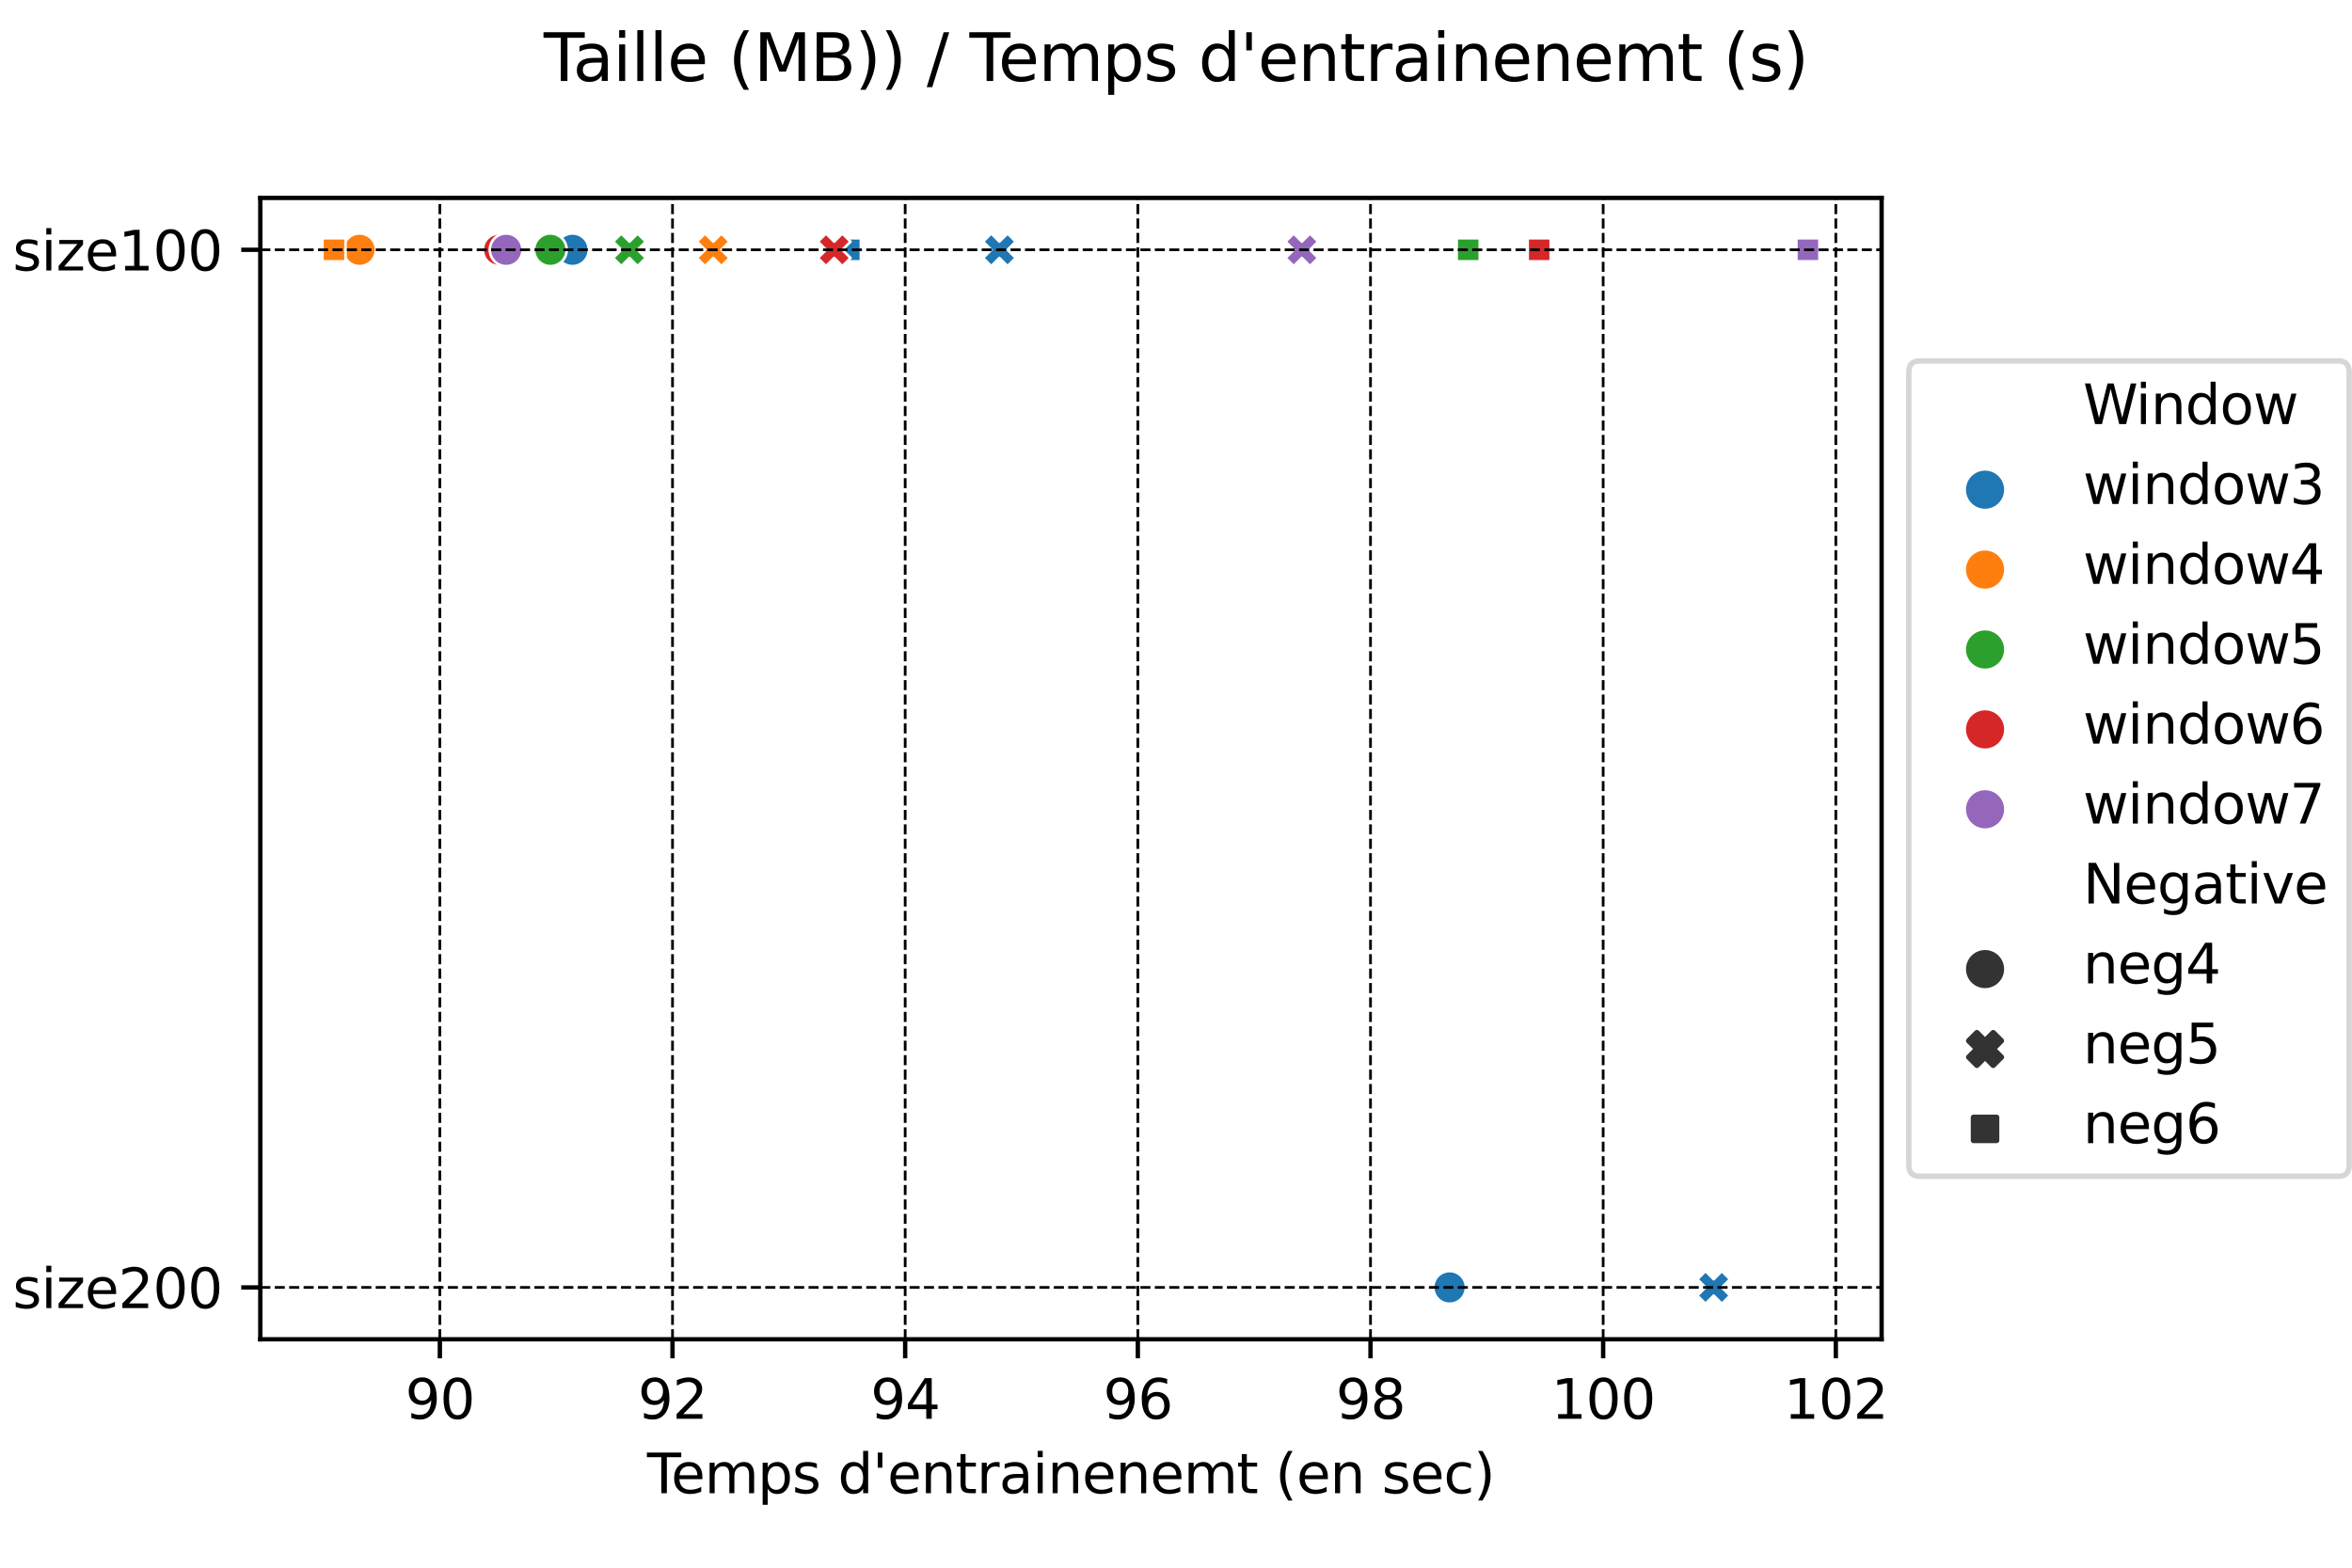<?xml version="1.0" encoding="utf-8" standalone="no"?>
<!DOCTYPE svg PUBLIC "-//W3C//DTD SVG 1.1//EN"
  "http://www.w3.org/Graphics/SVG/1.1/DTD/svg11.dtd">
<svg height="288pt" version="1.1" viewBox="0 0 432 288" width="432pt" xmlns="http://www.w3.org/2000/svg" xmlns:xlink="http://www.w3.org/1999/xlink">
 <defs>
  <style type="text/css">*{stroke-linecap:butt;stroke-linejoin:round;}</style>
 </defs>
 <g id="figure_1">
  <g id="patch_1">
   <path d="M 0 288 
L 432 288 
L 432 0 
L 0 0 
z
" style="fill:#ffffff;"/>
  </g>
  <g id="axes_1">
   <g id="patch_2">
    <path d="M 47.81 246.04 
L 345.6 246.04 
L 345.6 36.36 
L 47.81 36.36 
z
" style="fill:#ffffff;"/>
   </g>
   <g id="PathCollection_1">
    <path clip-path="url(#p98302eb1e2)" d="M 105.148 48.891 
C 105.944 48.891 106.707 48.575 107.269 48.012 
C 107.832 47.45 108.148 46.687 108.148 45.891 
C 108.148 45.095 107.832 44.332 107.269 43.77 
C 106.707 43.207 105.944 42.891 105.148 42.891 
C 104.352 42.891 103.589 43.207 103.027 43.77 
C 102.464 44.332 102.148 45.095 102.148 45.891 
C 102.148 46.687 102.464 47.45 103.027 48.012 
C 103.589 48.575 104.352 48.891 105.148 48.891 
z
" style="fill:#1f77b4;stroke:#ffffff;stroke-width:0.48;"/>
    <path clip-path="url(#p98302eb1e2)" d="M 182.064 48.891 
L 183.564 47.391 
L 185.064 48.891 
L 186.564 47.391 
L 185.064 45.891 
L 186.564 44.391 
L 185.064 42.891 
L 183.564 44.391 
L 182.064 42.891 
L 180.564 44.391 
L 182.064 45.891 
L 180.564 47.391 
z
" style="fill:#1f77b4;stroke:#ffffff;stroke-width:0.48;"/>
    <path clip-path="url(#p98302eb1e2)" d="M 153.88 43.77 
L 153.88 48.012 
L 158.122 48.012 
L 158.122 43.77 
z
" style="fill:#1f77b4;stroke:#ffffff;stroke-width:0.48;"/>
    <path clip-path="url(#p98302eb1e2)" d="M 66.047 48.891 
C 66.842 48.891 67.605 48.575 68.168 48.012 
C 68.731 47.45 69.047 46.687 69.047 45.891 
C 69.047 45.095 68.731 44.332 68.168 43.77 
C 67.605 43.207 66.842 42.891 66.047 42.891 
C 65.251 42.891 64.488 43.207 63.925 43.77 
C 63.363 44.332 63.047 45.095 63.047 45.891 
C 63.047 46.687 63.363 47.45 63.925 48.012 
C 64.488 48.575 65.251 48.891 66.047 48.891 
z
" style="fill:#ff7f0e;stroke:#ffffff;stroke-width:0.48;"/>
    <path clip-path="url(#p98302eb1e2)" d="M 129.502 48.891 
L 131.002 47.391 
L 132.502 48.891 
L 134.002 47.391 
L 132.502 45.891 
L 134.002 44.391 
L 132.502 42.891 
L 131.002 44.391 
L 129.502 42.891 
L 128.002 44.391 
L 129.502 45.891 
L 128.002 47.391 
z
" style="fill:#ff7f0e;stroke:#ffffff;stroke-width:0.48;"/>
    <path clip-path="url(#p98302eb1e2)" d="M 59.225 43.77 
L 59.225 48.012 
L 63.467 48.012 
L 63.467 43.77 
z
" style="fill:#ff7f0e;stroke:#ffffff;stroke-width:0.48;"/>
    <path clip-path="url(#p98302eb1e2)" d="M 101.088 48.891 
C 101.884 48.891 102.647 48.575 103.21 48.012 
C 103.772 47.45 104.088 46.687 104.088 45.891 
C 104.088 45.095 103.772 44.332 103.21 43.77 
C 102.647 43.207 101.884 42.891 101.088 42.891 
C 100.293 42.891 99.53 43.207 98.967 43.77 
C 98.404 44.332 98.088 45.095 98.088 45.891 
C 98.088 46.687 98.404 47.45 98.967 48.012 
C 99.53 48.575 100.293 48.891 101.088 48.891 
z
" style="fill:#2ca02c;stroke:#ffffff;stroke-width:0.48;"/>
    <path clip-path="url(#p98302eb1e2)" d="M 114.118 48.891 
L 115.618 47.391 
L 117.118 48.891 
L 118.618 47.391 
L 117.118 45.891 
L 118.618 44.391 
L 117.118 42.891 
L 115.618 44.391 
L 114.118 42.891 
L 112.618 44.391 
L 114.118 45.891 
L 112.618 47.391 
z
" style="fill:#2ca02c;stroke:#ffffff;stroke-width:0.48;"/>
    <path clip-path="url(#p98302eb1e2)" d="M 267.552 43.77 
L 267.552 48.012 
L 271.794 48.012 
L 271.794 43.77 
z
" style="fill:#2ca02c;stroke:#ffffff;stroke-width:0.48;"/>
    <path clip-path="url(#p98302eb1e2)" d="M 91.687 48.891 
C 92.482 48.891 93.246 48.575 93.808 48.012 
C 94.371 47.45 94.687 46.687 94.687 45.891 
C 94.687 45.095 94.371 44.332 93.808 43.77 
C 93.246 43.207 92.482 42.891 91.687 42.891 
C 90.891 42.891 90.128 43.207 89.566 43.77 
C 89.003 44.332 88.687 45.095 88.687 45.891 
C 88.687 46.687 89.003 47.45 89.566 48.012 
C 90.128 48.575 90.891 48.891 91.687 48.891 
z
" style="fill:#d62728;stroke:#ffffff;stroke-width:0.48;"/>
    <path clip-path="url(#p98302eb1e2)" d="M 151.723 48.891 
L 153.223 47.391 
L 154.723 48.891 
L 156.223 47.391 
L 154.723 45.891 
L 156.223 44.391 
L 154.723 42.891 
L 153.223 44.391 
L 151.723 42.891 
L 150.223 44.391 
L 151.723 45.891 
L 150.223 47.391 
z
" style="fill:#d62728;stroke:#ffffff;stroke-width:0.48;"/>
    <path clip-path="url(#p98302eb1e2)" d="M 280.585 43.77 
L 280.585 48.012 
L 284.828 48.012 
L 284.828 43.77 
z
" style="fill:#d62728;stroke:#ffffff;stroke-width:0.48;"/>
    <path clip-path="url(#p98302eb1e2)" d="M 92.969 48.891 
C 93.764 48.891 94.528 48.575 95.09 48.012 
C 95.653 47.45 95.969 46.687 95.969 45.891 
C 95.969 45.095 95.653 44.332 95.09 43.77 
C 94.528 43.207 93.764 42.891 92.969 42.891 
C 92.173 42.891 91.41 43.207 90.848 43.77 
C 90.285 44.332 89.969 45.095 89.969 45.891 
C 89.969 46.687 90.285 47.45 90.848 48.012 
C 91.41 48.575 92.173 48.891 92.969 48.891 
z
" style="fill:#9467bd;stroke:#ffffff;stroke-width:0.48;"/>
    <path clip-path="url(#p98302eb1e2)" d="M 237.618 48.891 
L 239.118 47.391 
L 240.618 48.891 
L 242.118 47.391 
L 240.618 45.891 
L 242.118 44.391 
L 240.618 42.891 
L 239.118 44.391 
L 237.618 42.891 
L 236.118 44.391 
L 237.618 45.891 
L 236.118 47.391 
z
" style="fill:#9467bd;stroke:#ffffff;stroke-width:0.48;"/>
    <path clip-path="url(#p98302eb1e2)" d="M 329.943 43.77 
L 329.943 48.012 
L 334.185 48.012 
L 334.185 43.77 
z
" style="fill:#9467bd;stroke:#ffffff;stroke-width:0.48;"/>
    <path clip-path="url(#p98302eb1e2)" d="M 266.254 239.509 
C 267.05 239.509 267.813 239.193 268.375 238.63 
C 268.938 238.068 269.254 237.305 269.254 236.509 
C 269.254 235.713 268.938 234.95 268.375 234.388 
C 267.813 233.825 267.05 233.509 266.254 233.509 
C 265.459 233.509 264.695 233.825 264.133 234.388 
C 263.57 234.95 263.254 235.713 263.254 236.509 
C 263.254 237.305 263.57 238.068 264.133 238.63 
C 264.695 239.193 265.459 239.509 266.254 239.509 
z
" style="fill:#1f77b4;stroke:#ffffff;stroke-width:0.48;"/>
    <path clip-path="url(#p98302eb1e2)" d="M 313.257 239.509 
L 314.757 238.009 
L 316.257 239.509 
L 317.757 238.009 
L 316.257 236.509 
L 317.757 235.009 
L 316.257 233.509 
L 314.757 235.009 
L 313.257 233.509 
L 311.757 235.009 
L 313.257 236.509 
L 311.757 238.009 
z
" style="fill:#1f77b4;stroke:#ffffff;stroke-width:0.48;"/>
   </g>
   <g id="PathCollection_2"/>
   <g id="PathCollection_3"/>
   <g id="PathCollection_4"/>
   <g id="PathCollection_5"/>
   <g id="PathCollection_6"/>
   <g id="PathCollection_7"/>
   <g id="PathCollection_8"/>
   <g id="PathCollection_9"/>
   <g id="matplotlib.axis_1">
    <g id="xtick_1">
     <g id="line2d_1">
      <path clip-path="url(#p98302eb1e2)" d="M 80.79 246.04 
L 80.79 36.36 
" style="fill:none;stroke:#000000;stroke-dasharray:1.85,0.8;stroke-dashoffset:0;stroke-width:0.5;"/>
     </g>
     <g id="line2d_2">
      <defs>
       <path d="M 0 0 
L 0 3.5 
" id="mb6f14f2b05" style="stroke:#000000;stroke-width:0.8;"/>
      </defs>
      <g>
       <use style="stroke:#000000;stroke-width:0.8;" x="80.79" xlink:href="#mb6f14f2b05" y="246.04"/>
      </g>
     </g>
     <g id="text_1">
      <!-- 90 -->
      <g transform="translate(74.427 260.638)scale(0.1 -0.1)">
       <defs>
        <path d="M 703 97 
L 703 672 
Q 941 559 1184 500 
Q 1428 441 1663 441 
Q 2288 441 2617 861 
Q 2947 1281 2994 2138 
Q 2813 1869 2534 1725 
Q 2256 1581 1919 1581 
Q 1219 1581 811 2004 
Q 403 2428 403 3163 
Q 403 3881 828 4315 
Q 1253 4750 1959 4750 
Q 2769 4750 3195 4129 
Q 3622 3509 3622 2328 
Q 3622 1225 3098 567 
Q 2575 -91 1691 -91 
Q 1453 -91 1209 -44 
Q 966 3 703 97 
z
M 1959 2075 
Q 2384 2075 2632 2365 
Q 2881 2656 2881 3163 
Q 2881 3666 2632 3958 
Q 2384 4250 1959 4250 
Q 1534 4250 1286 3958 
Q 1038 3666 1038 3163 
Q 1038 2656 1286 2365 
Q 1534 2075 1959 2075 
z
" id="DejaVuSans-39" transform="scale(0.016)"/>
        <path d="M 2034 4250 
Q 1547 4250 1301 3770 
Q 1056 3291 1056 2328 
Q 1056 1369 1301 889 
Q 1547 409 2034 409 
Q 2525 409 2770 889 
Q 3016 1369 3016 2328 
Q 3016 3291 2770 3770 
Q 2525 4250 2034 4250 
z
M 2034 4750 
Q 2819 4750 3233 4129 
Q 3647 3509 3647 2328 
Q 3647 1150 3233 529 
Q 2819 -91 2034 -91 
Q 1250 -91 836 529 
Q 422 1150 422 2328 
Q 422 3509 836 4129 
Q 1250 4750 2034 4750 
z
" id="DejaVuSans-30" transform="scale(0.016)"/>
       </defs>
       <use xlink:href="#DejaVuSans-39"/>
       <use x="63.623" xlink:href="#DejaVuSans-30"/>
      </g>
     </g>
    </g>
    <g id="xtick_2">
     <g id="line2d_3">
      <path clip-path="url(#p98302eb1e2)" d="M 123.523 246.04 
L 123.523 36.36 
" style="fill:none;stroke:#000000;stroke-dasharray:1.85,0.8;stroke-dashoffset:0;stroke-width:0.5;"/>
     </g>
     <g id="line2d_4">
      <g>
       <use style="stroke:#000000;stroke-width:0.8;" x="123.523" xlink:href="#mb6f14f2b05" y="246.04"/>
      </g>
     </g>
     <g id="text_2">
      <!-- 92 -->
      <g transform="translate(117.161 260.638)scale(0.1 -0.1)">
       <defs>
        <path d="M 1228 531 
L 3431 531 
L 3431 0 
L 469 0 
L 469 531 
Q 828 903 1448 1529 
Q 2069 2156 2228 2338 
Q 2531 2678 2651 2914 
Q 2772 3150 2772 3378 
Q 2772 3750 2511 3984 
Q 2250 4219 1831 4219 
Q 1534 4219 1204 4116 
Q 875 4013 500 3803 
L 500 4441 
Q 881 4594 1212 4672 
Q 1544 4750 1819 4750 
Q 2544 4750 2975 4387 
Q 3406 4025 3406 3419 
Q 3406 3131 3298 2873 
Q 3191 2616 2906 2266 
Q 2828 2175 2409 1742 
Q 1991 1309 1228 531 
z
" id="DejaVuSans-32" transform="scale(0.016)"/>
       </defs>
       <use xlink:href="#DejaVuSans-39"/>
       <use x="63.623" xlink:href="#DejaVuSans-32"/>
      </g>
     </g>
    </g>
    <g id="xtick_3">
     <g id="line2d_5">
      <path clip-path="url(#p98302eb1e2)" d="M 166.257 246.04 
L 166.257 36.36 
" style="fill:none;stroke:#000000;stroke-dasharray:1.85,0.8;stroke-dashoffset:0;stroke-width:0.5;"/>
     </g>
     <g id="line2d_6">
      <g>
       <use style="stroke:#000000;stroke-width:0.8;" x="166.257" xlink:href="#mb6f14f2b05" y="246.04"/>
      </g>
     </g>
     <g id="text_3">
      <!-- 94 -->
      <g transform="translate(159.895 260.638)scale(0.1 -0.1)">
       <defs>
        <path d="M 2419 4116 
L 825 1625 
L 2419 1625 
L 2419 4116 
z
M 2253 4666 
L 3047 4666 
L 3047 1625 
L 3713 1625 
L 3713 1100 
L 3047 1100 
L 3047 0 
L 2419 0 
L 2419 1100 
L 313 1100 
L 313 1709 
L 2253 4666 
z
" id="DejaVuSans-34" transform="scale(0.016)"/>
       </defs>
       <use xlink:href="#DejaVuSans-39"/>
       <use x="63.623" xlink:href="#DejaVuSans-34"/>
      </g>
     </g>
    </g>
    <g id="xtick_4">
     <g id="line2d_7">
      <path clip-path="url(#p98302eb1e2)" d="M 208.991 246.04 
L 208.991 36.36 
" style="fill:none;stroke:#000000;stroke-dasharray:1.85,0.8;stroke-dashoffset:0;stroke-width:0.5;"/>
     </g>
     <g id="line2d_8">
      <g>
       <use style="stroke:#000000;stroke-width:0.8;" x="208.991" xlink:href="#mb6f14f2b05" y="246.04"/>
      </g>
     </g>
     <g id="text_4">
      <!-- 96 -->
      <g transform="translate(202.628 260.638)scale(0.1 -0.1)">
       <defs>
        <path d="M 2113 2584 
Q 1688 2584 1439 2293 
Q 1191 2003 1191 1497 
Q 1191 994 1439 701 
Q 1688 409 2113 409 
Q 2538 409 2786 701 
Q 3034 994 3034 1497 
Q 3034 2003 2786 2293 
Q 2538 2584 2113 2584 
z
M 3366 4563 
L 3366 3988 
Q 3128 4100 2886 4159 
Q 2644 4219 2406 4219 
Q 1781 4219 1451 3797 
Q 1122 3375 1075 2522 
Q 1259 2794 1537 2939 
Q 1816 3084 2150 3084 
Q 2853 3084 3261 2657 
Q 3669 2231 3669 1497 
Q 3669 778 3244 343 
Q 2819 -91 2113 -91 
Q 1303 -91 875 529 
Q 447 1150 447 2328 
Q 447 3434 972 4092 
Q 1497 4750 2381 4750 
Q 2619 4750 2861 4703 
Q 3103 4656 3366 4563 
z
" id="DejaVuSans-36" transform="scale(0.016)"/>
       </defs>
       <use xlink:href="#DejaVuSans-39"/>
       <use x="63.623" xlink:href="#DejaVuSans-36"/>
      </g>
     </g>
    </g>
    <g id="xtick_5">
     <g id="line2d_9">
      <path clip-path="url(#p98302eb1e2)" d="M 251.725 246.04 
L 251.725 36.36 
" style="fill:none;stroke:#000000;stroke-dasharray:1.85,0.8;stroke-dashoffset:0;stroke-width:0.5;"/>
     </g>
     <g id="line2d_10">
      <g>
       <use style="stroke:#000000;stroke-width:0.8;" x="251.725" xlink:href="#mb6f14f2b05" y="246.04"/>
      </g>
     </g>
     <g id="text_5">
      <!-- 98 -->
      <g transform="translate(245.362 260.638)scale(0.1 -0.1)">
       <defs>
        <path d="M 2034 2216 
Q 1584 2216 1326 1975 
Q 1069 1734 1069 1313 
Q 1069 891 1326 650 
Q 1584 409 2034 409 
Q 2484 409 2743 651 
Q 3003 894 3003 1313 
Q 3003 1734 2745 1975 
Q 2488 2216 2034 2216 
z
M 1403 2484 
Q 997 2584 770 2862 
Q 544 3141 544 3541 
Q 544 4100 942 4425 
Q 1341 4750 2034 4750 
Q 2731 4750 3128 4425 
Q 3525 4100 3525 3541 
Q 3525 3141 3298 2862 
Q 3072 2584 2669 2484 
Q 3125 2378 3379 2068 
Q 3634 1759 3634 1313 
Q 3634 634 3220 271 
Q 2806 -91 2034 -91 
Q 1263 -91 848 271 
Q 434 634 434 1313 
Q 434 1759 690 2068 
Q 947 2378 1403 2484 
z
M 1172 3481 
Q 1172 3119 1398 2916 
Q 1625 2713 2034 2713 
Q 2441 2713 2670 2916 
Q 2900 3119 2900 3481 
Q 2900 3844 2670 4047 
Q 2441 4250 2034 4250 
Q 1625 4250 1398 4047 
Q 1172 3844 1172 3481 
z
" id="DejaVuSans-38" transform="scale(0.016)"/>
       </defs>
       <use xlink:href="#DejaVuSans-39"/>
       <use x="63.623" xlink:href="#DejaVuSans-38"/>
      </g>
     </g>
    </g>
    <g id="xtick_6">
     <g id="line2d_11">
      <path clip-path="url(#p98302eb1e2)" d="M 294.458 246.04 
L 294.458 36.36 
" style="fill:none;stroke:#000000;stroke-dasharray:1.85,0.8;stroke-dashoffset:0;stroke-width:0.5;"/>
     </g>
     <g id="line2d_12">
      <g>
       <use style="stroke:#000000;stroke-width:0.8;" x="294.458" xlink:href="#mb6f14f2b05" y="246.04"/>
      </g>
     </g>
     <g id="text_6">
      <!-- 100 -->
      <g transform="translate(284.915 260.638)scale(0.1 -0.1)">
       <defs>
        <path d="M 794 531 
L 1825 531 
L 1825 4091 
L 703 3866 
L 703 4441 
L 1819 4666 
L 2450 4666 
L 2450 531 
L 3481 531 
L 3481 0 
L 794 0 
L 794 531 
z
" id="DejaVuSans-31" transform="scale(0.016)"/>
       </defs>
       <use xlink:href="#DejaVuSans-31"/>
       <use x="63.623" xlink:href="#DejaVuSans-30"/>
       <use x="127.246" xlink:href="#DejaVuSans-30"/>
      </g>
     </g>
    </g>
    <g id="xtick_7">
     <g id="line2d_13">
      <path clip-path="url(#p98302eb1e2)" d="M 337.192 246.04 
L 337.192 36.36 
" style="fill:none;stroke:#000000;stroke-dasharray:1.85,0.8;stroke-dashoffset:0;stroke-width:0.5;"/>
     </g>
     <g id="line2d_14">
      <g>
       <use style="stroke:#000000;stroke-width:0.8;" x="337.192" xlink:href="#mb6f14f2b05" y="246.04"/>
      </g>
     </g>
     <g id="text_7">
      <!-- 102 -->
      <g transform="translate(327.648 260.638)scale(0.1 -0.1)">
       <use xlink:href="#DejaVuSans-31"/>
       <use x="63.623" xlink:href="#DejaVuSans-30"/>
       <use x="127.246" xlink:href="#DejaVuSans-32"/>
      </g>
     </g>
    </g>
    <g id="text_8">
     <!-- Temps d'entrainenemt (en sec) -->
     <g transform="translate(118.847 274.317)scale(0.1 -0.1)">
      <defs>
       <path d="M -19 4666 
L 3928 4666 
L 3928 4134 
L 2272 4134 
L 2272 0 
L 1638 0 
L 1638 4134 
L -19 4134 
L -19 4666 
z
" id="DejaVuSans-54" transform="scale(0.016)"/>
       <path d="M 3597 1894 
L 3597 1613 
L 953 1613 
Q 991 1019 1311 708 
Q 1631 397 2203 397 
Q 2534 397 2845 478 
Q 3156 559 3463 722 
L 3463 178 
Q 3153 47 2828 -22 
Q 2503 -91 2169 -91 
Q 1331 -91 842 396 
Q 353 884 353 1716 
Q 353 2575 817 3079 
Q 1281 3584 2069 3584 
Q 2775 3584 3186 3129 
Q 3597 2675 3597 1894 
z
M 3022 2063 
Q 3016 2534 2758 2815 
Q 2500 3097 2075 3097 
Q 1594 3097 1305 2825 
Q 1016 2553 972 2059 
L 3022 2063 
z
" id="DejaVuSans-65" transform="scale(0.016)"/>
       <path d="M 3328 2828 
Q 3544 3216 3844 3400 
Q 4144 3584 4550 3584 
Q 5097 3584 5394 3201 
Q 5691 2819 5691 2113 
L 5691 0 
L 5113 0 
L 5113 2094 
Q 5113 2597 4934 2840 
Q 4756 3084 4391 3084 
Q 3944 3084 3684 2787 
Q 3425 2491 3425 1978 
L 3425 0 
L 2847 0 
L 2847 2094 
Q 2847 2600 2669 2842 
Q 2491 3084 2119 3084 
Q 1678 3084 1418 2786 
Q 1159 2488 1159 1978 
L 1159 0 
L 581 0 
L 581 3500 
L 1159 3500 
L 1159 2956 
Q 1356 3278 1631 3431 
Q 1906 3584 2284 3584 
Q 2666 3584 2933 3390 
Q 3200 3197 3328 2828 
z
" id="DejaVuSans-6d" transform="scale(0.016)"/>
       <path d="M 1159 525 
L 1159 -1331 
L 581 -1331 
L 581 3500 
L 1159 3500 
L 1159 2969 
Q 1341 3281 1617 3432 
Q 1894 3584 2278 3584 
Q 2916 3584 3314 3078 
Q 3713 2572 3713 1747 
Q 3713 922 3314 415 
Q 2916 -91 2278 -91 
Q 1894 -91 1617 61 
Q 1341 213 1159 525 
z
M 3116 1747 
Q 3116 2381 2855 2742 
Q 2594 3103 2138 3103 
Q 1681 3103 1420 2742 
Q 1159 2381 1159 1747 
Q 1159 1113 1420 752 
Q 1681 391 2138 391 
Q 2594 391 2855 752 
Q 3116 1113 3116 1747 
z
" id="DejaVuSans-70" transform="scale(0.016)"/>
       <path d="M 2834 3397 
L 2834 2853 
Q 2591 2978 2328 3040 
Q 2066 3103 1784 3103 
Q 1356 3103 1142 2972 
Q 928 2841 928 2578 
Q 928 2378 1081 2264 
Q 1234 2150 1697 2047 
L 1894 2003 
Q 2506 1872 2764 1633 
Q 3022 1394 3022 966 
Q 3022 478 2636 193 
Q 2250 -91 1575 -91 
Q 1294 -91 989 -36 
Q 684 19 347 128 
L 347 722 
Q 666 556 975 473 
Q 1284 391 1588 391 
Q 1994 391 2212 530 
Q 2431 669 2431 922 
Q 2431 1156 2273 1281 
Q 2116 1406 1581 1522 
L 1381 1569 
Q 847 1681 609 1914 
Q 372 2147 372 2553 
Q 372 3047 722 3315 
Q 1072 3584 1716 3584 
Q 2034 3584 2315 3537 
Q 2597 3491 2834 3397 
z
" id="DejaVuSans-73" transform="scale(0.016)"/>
       <path id="DejaVuSans-20" transform="scale(0.016)"/>
       <path d="M 2906 2969 
L 2906 4863 
L 3481 4863 
L 3481 0 
L 2906 0 
L 2906 525 
Q 2725 213 2448 61 
Q 2172 -91 1784 -91 
Q 1150 -91 751 415 
Q 353 922 353 1747 
Q 353 2572 751 3078 
Q 1150 3584 1784 3584 
Q 2172 3584 2448 3432 
Q 2725 3281 2906 2969 
z
M 947 1747 
Q 947 1113 1208 752 
Q 1469 391 1925 391 
Q 2381 391 2643 752 
Q 2906 1113 2906 1747 
Q 2906 2381 2643 2742 
Q 2381 3103 1925 3103 
Q 1469 3103 1208 2742 
Q 947 2381 947 1747 
z
" id="DejaVuSans-64" transform="scale(0.016)"/>
       <path d="M 1147 4666 
L 1147 2931 
L 616 2931 
L 616 4666 
L 1147 4666 
z
" id="DejaVuSans-27" transform="scale(0.016)"/>
       <path d="M 3513 2113 
L 3513 0 
L 2938 0 
L 2938 2094 
Q 2938 2591 2744 2837 
Q 2550 3084 2163 3084 
Q 1697 3084 1428 2787 
Q 1159 2491 1159 1978 
L 1159 0 
L 581 0 
L 581 3500 
L 1159 3500 
L 1159 2956 
Q 1366 3272 1645 3428 
Q 1925 3584 2291 3584 
Q 2894 3584 3203 3211 
Q 3513 2838 3513 2113 
z
" id="DejaVuSans-6e" transform="scale(0.016)"/>
       <path d="M 1172 4494 
L 1172 3500 
L 2356 3500 
L 2356 3053 
L 1172 3053 
L 1172 1153 
Q 1172 725 1289 603 
Q 1406 481 1766 481 
L 2356 481 
L 2356 0 
L 1766 0 
Q 1100 0 847 248 
Q 594 497 594 1153 
L 594 3053 
L 172 3053 
L 172 3500 
L 594 3500 
L 594 4494 
L 1172 4494 
z
" id="DejaVuSans-74" transform="scale(0.016)"/>
       <path d="M 2631 2963 
Q 2534 3019 2420 3045 
Q 2306 3072 2169 3072 
Q 1681 3072 1420 2755 
Q 1159 2438 1159 1844 
L 1159 0 
L 581 0 
L 581 3500 
L 1159 3500 
L 1159 2956 
Q 1341 3275 1631 3429 
Q 1922 3584 2338 3584 
Q 2397 3584 2469 3576 
Q 2541 3569 2628 3553 
L 2631 2963 
z
" id="DejaVuSans-72" transform="scale(0.016)"/>
       <path d="M 2194 1759 
Q 1497 1759 1228 1600 
Q 959 1441 959 1056 
Q 959 750 1161 570 
Q 1363 391 1709 391 
Q 2188 391 2477 730 
Q 2766 1069 2766 1631 
L 2766 1759 
L 2194 1759 
z
M 3341 1997 
L 3341 0 
L 2766 0 
L 2766 531 
Q 2569 213 2275 61 
Q 1981 -91 1556 -91 
Q 1019 -91 701 211 
Q 384 513 384 1019 
Q 384 1609 779 1909 
Q 1175 2209 1959 2209 
L 2766 2209 
L 2766 2266 
Q 2766 2663 2505 2880 
Q 2244 3097 1772 3097 
Q 1472 3097 1187 3025 
Q 903 2953 641 2809 
L 641 3341 
Q 956 3463 1253 3523 
Q 1550 3584 1831 3584 
Q 2591 3584 2966 3190 
Q 3341 2797 3341 1997 
z
" id="DejaVuSans-61" transform="scale(0.016)"/>
       <path d="M 603 3500 
L 1178 3500 
L 1178 0 
L 603 0 
L 603 3500 
z
M 603 4863 
L 1178 4863 
L 1178 4134 
L 603 4134 
L 603 4863 
z
" id="DejaVuSans-69" transform="scale(0.016)"/>
       <path d="M 1984 4856 
Q 1566 4138 1362 3434 
Q 1159 2731 1159 2009 
Q 1159 1288 1364 580 
Q 1569 -128 1984 -844 
L 1484 -844 
Q 1016 -109 783 600 
Q 550 1309 550 2009 
Q 550 2706 781 3412 
Q 1013 4119 1484 4856 
L 1984 4856 
z
" id="DejaVuSans-28" transform="scale(0.016)"/>
       <path d="M 3122 3366 
L 3122 2828 
Q 2878 2963 2633 3030 
Q 2388 3097 2138 3097 
Q 1578 3097 1268 2742 
Q 959 2388 959 1747 
Q 959 1106 1268 751 
Q 1578 397 2138 397 
Q 2388 397 2633 464 
Q 2878 531 3122 666 
L 3122 134 
Q 2881 22 2623 -34 
Q 2366 -91 2075 -91 
Q 1284 -91 818 406 
Q 353 903 353 1747 
Q 353 2603 823 3093 
Q 1294 3584 2113 3584 
Q 2378 3584 2631 3529 
Q 2884 3475 3122 3366 
z
" id="DejaVuSans-63" transform="scale(0.016)"/>
       <path d="M 513 4856 
L 1013 4856 
Q 1481 4119 1714 3412 
Q 1947 2706 1947 2009 
Q 1947 1309 1714 600 
Q 1481 -109 1013 -844 
L 513 -844 
Q 928 -128 1133 580 
Q 1338 1288 1338 2009 
Q 1338 2731 1133 3434 
Q 928 4138 513 4856 
z
" id="DejaVuSans-29" transform="scale(0.016)"/>
      </defs>
      <use xlink:href="#DejaVuSans-54"/>
      <use x="44.084" xlink:href="#DejaVuSans-65"/>
      <use x="105.607" xlink:href="#DejaVuSans-6d"/>
      <use x="203.02" xlink:href="#DejaVuSans-70"/>
      <use x="266.496" xlink:href="#DejaVuSans-73"/>
      <use x="318.596" xlink:href="#DejaVuSans-20"/>
      <use x="350.383" xlink:href="#DejaVuSans-64"/>
      <use x="413.859" xlink:href="#DejaVuSans-27"/>
      <use x="441.35" xlink:href="#DejaVuSans-65"/>
      <use x="502.873" xlink:href="#DejaVuSans-6e"/>
      <use x="566.252" xlink:href="#DejaVuSans-74"/>
      <use x="605.461" xlink:href="#DejaVuSans-72"/>
      <use x="646.574" xlink:href="#DejaVuSans-61"/>
      <use x="707.854" xlink:href="#DejaVuSans-69"/>
      <use x="735.637" xlink:href="#DejaVuSans-6e"/>
      <use x="799.016" xlink:href="#DejaVuSans-65"/>
      <use x="860.539" xlink:href="#DejaVuSans-6e"/>
      <use x="923.918" xlink:href="#DejaVuSans-65"/>
      <use x="985.441" xlink:href="#DejaVuSans-6d"/>
      <use x="1082.854" xlink:href="#DejaVuSans-74"/>
      <use x="1122.062" xlink:href="#DejaVuSans-20"/>
      <use x="1153.85" xlink:href="#DejaVuSans-28"/>
      <use x="1192.863" xlink:href="#DejaVuSans-65"/>
      <use x="1254.387" xlink:href="#DejaVuSans-6e"/>
      <use x="1317.766" xlink:href="#DejaVuSans-20"/>
      <use x="1349.553" xlink:href="#DejaVuSans-73"/>
      <use x="1401.652" xlink:href="#DejaVuSans-65"/>
      <use x="1463.176" xlink:href="#DejaVuSans-63"/>
      <use x="1518.156" xlink:href="#DejaVuSans-29"/>
     </g>
    </g>
   </g>
   <g id="matplotlib.axis_2">
    <g id="ytick_1">
     <g id="line2d_15">
      <path clip-path="url(#p98302eb1e2)" d="M 47.81 45.891 
L 345.6 45.891 
" style="fill:none;stroke:#000000;stroke-dasharray:1.85,0.8;stroke-dashoffset:0;stroke-width:0.5;"/>
     </g>
     <g id="line2d_16">
      <defs>
       <path d="M 0 0 
L -3.5 0 
" id="m13573c83f7" style="stroke:#000000;stroke-width:0.8;"/>
      </defs>
      <g>
       <use style="stroke:#000000;stroke-width:0.8;" x="47.81" xlink:href="#m13573c83f7" y="45.891"/>
      </g>
     </g>
     <g id="text_9">
      <!-- size100 -->
      <g transform="translate(2.333 49.69)scale(0.1 -0.1)">
       <defs>
        <path d="M 353 3500 
L 3084 3500 
L 3084 2975 
L 922 459 
L 3084 459 
L 3084 0 
L 275 0 
L 275 525 
L 2438 3041 
L 353 3041 
L 353 3500 
z
" id="DejaVuSans-7a" transform="scale(0.016)"/>
       </defs>
       <use xlink:href="#DejaVuSans-73"/>
       <use x="52.1" xlink:href="#DejaVuSans-69"/>
       <use x="79.883" xlink:href="#DejaVuSans-7a"/>
       <use x="132.373" xlink:href="#DejaVuSans-65"/>
       <use x="193.896" xlink:href="#DejaVuSans-31"/>
       <use x="257.52" xlink:href="#DejaVuSans-30"/>
       <use x="321.143" xlink:href="#DejaVuSans-30"/>
      </g>
     </g>
    </g>
    <g id="ytick_2">
     <g id="line2d_17">
      <path clip-path="url(#p98302eb1e2)" d="M 47.81 236.509 
L 345.6 236.509 
" style="fill:none;stroke:#000000;stroke-dasharray:1.85,0.8;stroke-dashoffset:0;stroke-width:0.5;"/>
     </g>
     <g id="line2d_18">
      <g>
       <use style="stroke:#000000;stroke-width:0.8;" x="47.81" xlink:href="#m13573c83f7" y="236.509"/>
      </g>
     </g>
     <g id="text_10">
      <!-- size200 -->
      <g transform="translate(2.333 240.308)scale(0.1 -0.1)">
       <use xlink:href="#DejaVuSans-73"/>
       <use x="52.1" xlink:href="#DejaVuSans-69"/>
       <use x="79.883" xlink:href="#DejaVuSans-7a"/>
       <use x="132.373" xlink:href="#DejaVuSans-65"/>
       <use x="193.896" xlink:href="#DejaVuSans-32"/>
       <use x="257.52" xlink:href="#DejaVuSans-30"/>
       <use x="321.143" xlink:href="#DejaVuSans-30"/>
      </g>
     </g>
    </g>
    <g id="text_11">
     <!-- La taille du modèle (en MB) -->
     <g transform="translate(-3.746 210.144)rotate(-90)scale(0.1 -0.1)">
      <defs>
       <path d="M 628 4666 
L 1259 4666 
L 1259 531 
L 3531 531 
L 3531 0 
L 628 0 
L 628 4666 
z
" id="DejaVuSans-4c" transform="scale(0.016)"/>
       <path d="M 603 4863 
L 1178 4863 
L 1178 0 
L 603 0 
L 603 4863 
z
" id="DejaVuSans-6c" transform="scale(0.016)"/>
       <path d="M 544 1381 
L 544 3500 
L 1119 3500 
L 1119 1403 
Q 1119 906 1312 657 
Q 1506 409 1894 409 
Q 2359 409 2629 706 
Q 2900 1003 2900 1516 
L 2900 3500 
L 3475 3500 
L 3475 0 
L 2900 0 
L 2900 538 
Q 2691 219 2414 64 
Q 2138 -91 1772 -91 
Q 1169 -91 856 284 
Q 544 659 544 1381 
z
M 1991 3584 
L 1991 3584 
z
" id="DejaVuSans-75" transform="scale(0.016)"/>
       <path d="M 1959 3097 
Q 1497 3097 1228 2736 
Q 959 2375 959 1747 
Q 959 1119 1226 758 
Q 1494 397 1959 397 
Q 2419 397 2687 759 
Q 2956 1122 2956 1747 
Q 2956 2369 2687 2733 
Q 2419 3097 1959 3097 
z
M 1959 3584 
Q 2709 3584 3137 3096 
Q 3566 2609 3566 1747 
Q 3566 888 3137 398 
Q 2709 -91 1959 -91 
Q 1206 -91 779 398 
Q 353 888 353 1747 
Q 353 2609 779 3096 
Q 1206 3584 1959 3584 
z
" id="DejaVuSans-6f" transform="scale(0.016)"/>
       <path d="M 3597 1894 
L 3597 1613 
L 953 1613 
Q 991 1019 1311 708 
Q 1631 397 2203 397 
Q 2534 397 2845 478 
Q 3156 559 3463 722 
L 3463 178 
Q 3153 47 2828 -22 
Q 2503 -91 2169 -91 
Q 1331 -91 842 396 
Q 353 884 353 1716 
Q 353 2575 817 3079 
Q 1281 3584 2069 3584 
Q 2775 3584 3186 3129 
Q 3597 2675 3597 1894 
z
M 3022 2063 
Q 3016 2534 2758 2815 
Q 2500 3097 2075 3097 
Q 1594 3097 1305 2825 
Q 1016 2553 972 2059 
L 3022 2063 
z
M 1581 5119 
L 2463 3950 
L 1984 3950 
L 966 5119 
L 1581 5119 
z
" id="DejaVuSans-e8" transform="scale(0.016)"/>
       <path d="M 628 4666 
L 1569 4666 
L 2759 1491 
L 3956 4666 
L 4897 4666 
L 4897 0 
L 4281 0 
L 4281 4097 
L 3078 897 
L 2444 897 
L 1241 4097 
L 1241 0 
L 628 0 
L 628 4666 
z
" id="DejaVuSans-4d" transform="scale(0.016)"/>
       <path d="M 1259 2228 
L 1259 519 
L 2272 519 
Q 2781 519 3026 730 
Q 3272 941 3272 1375 
Q 3272 1813 3026 2020 
Q 2781 2228 2272 2228 
L 1259 2228 
z
M 1259 4147 
L 1259 2741 
L 2194 2741 
Q 2656 2741 2882 2914 
Q 3109 3088 3109 3444 
Q 3109 3797 2882 3972 
Q 2656 4147 2194 4147 
L 1259 4147 
z
M 628 4666 
L 2241 4666 
Q 2963 4666 3353 4366 
Q 3744 4066 3744 3513 
Q 3744 3084 3544 2831 
Q 3344 2578 2956 2516 
Q 3422 2416 3680 2098 
Q 3938 1781 3938 1306 
Q 3938 681 3513 340 
Q 3088 0 2303 0 
L 628 0 
L 628 4666 
z
" id="DejaVuSans-42" transform="scale(0.016)"/>
      </defs>
      <use xlink:href="#DejaVuSans-4c"/>
      <use x="55.713" xlink:href="#DejaVuSans-61"/>
      <use x="116.992" xlink:href="#DejaVuSans-20"/>
      <use x="148.779" xlink:href="#DejaVuSans-74"/>
      <use x="187.988" xlink:href="#DejaVuSans-61"/>
      <use x="249.268" xlink:href="#DejaVuSans-69"/>
      <use x="277.051" xlink:href="#DejaVuSans-6c"/>
      <use x="304.834" xlink:href="#DejaVuSans-6c"/>
      <use x="332.617" xlink:href="#DejaVuSans-65"/>
      <use x="394.141" xlink:href="#DejaVuSans-20"/>
      <use x="425.928" xlink:href="#DejaVuSans-64"/>
      <use x="489.404" xlink:href="#DejaVuSans-75"/>
      <use x="552.783" xlink:href="#DejaVuSans-20"/>
      <use x="584.57" xlink:href="#DejaVuSans-6d"/>
      <use x="681.982" xlink:href="#DejaVuSans-6f"/>
      <use x="743.164" xlink:href="#DejaVuSans-64"/>
      <use x="806.641" xlink:href="#DejaVuSans-e8"/>
      <use x="868.164" xlink:href="#DejaVuSans-6c"/>
      <use x="895.947" xlink:href="#DejaVuSans-65"/>
      <use x="957.471" xlink:href="#DejaVuSans-20"/>
      <use x="989.258" xlink:href="#DejaVuSans-28"/>
      <use x="1028.271" xlink:href="#DejaVuSans-65"/>
      <use x="1089.795" xlink:href="#DejaVuSans-6e"/>
      <use x="1153.174" xlink:href="#DejaVuSans-20"/>
      <use x="1184.961" xlink:href="#DejaVuSans-4d"/>
      <use x="1271.24" xlink:href="#DejaVuSans-42"/>
      <use x="1339.844" xlink:href="#DejaVuSans-29"/>
     </g>
    </g>
   </g>
   <g id="patch_3">
    <path d="M 47.81 246.04 
L 47.81 36.36 
" style="fill:none;stroke:#000000;stroke-linecap:square;stroke-linejoin:miter;stroke-width:0.8;"/>
   </g>
   <g id="patch_4">
    <path d="M 345.6 246.04 
L 345.6 36.36 
" style="fill:none;stroke:#000000;stroke-linecap:square;stroke-linejoin:miter;stroke-width:0.8;"/>
   </g>
   <g id="patch_5">
    <path d="M 47.81 246.04 
L 345.6 246.04 
" style="fill:none;stroke:#000000;stroke-linecap:square;stroke-linejoin:miter;stroke-width:0.8;"/>
   </g>
   <g id="patch_6">
    <path d="M 47.81 36.36 
L 345.6 36.36 
" style="fill:none;stroke:#000000;stroke-linecap:square;stroke-linejoin:miter;stroke-width:0.8;"/>
   </g>
   <g id="legend_1">
    <g id="patch_7">
     <path d="M 352.6 216.091 
L 429.481 216.091 
Q 431.481 216.091 431.481 214.091 
L 431.481 68.309 
Q 431.481 66.309 429.481 66.309 
L 352.6 66.309 
Q 350.6 66.309 350.6 68.309 
L 350.6 214.091 
Q 350.6 216.091 352.6 216.091 
z
" style="fill:#ffffff;opacity:0.8;stroke:#cccccc;stroke-linejoin:miter;"/>
    </g>
    <g id="text_12">
     <!-- Window -->
     <g transform="translate(382.6 77.908)scale(0.1 -0.1)">
      <defs>
       <path d="M 213 4666 
L 850 4666 
L 1831 722 
L 2809 4666 
L 3519 4666 
L 4500 722 
L 5478 4666 
L 6119 4666 
L 4947 0 
L 4153 0 
L 3169 4050 
L 2175 0 
L 1381 0 
L 213 4666 
z
" id="DejaVuSans-57" transform="scale(0.016)"/>
       <path d="M 269 3500 
L 844 3500 
L 1563 769 
L 2278 3500 
L 2956 3500 
L 3675 769 
L 4391 3500 
L 4966 3500 
L 4050 0 
L 3372 0 
L 2619 2869 
L 1863 0 
L 1184 0 
L 269 3500 
z
" id="DejaVuSans-77" transform="scale(0.016)"/>
      </defs>
      <use xlink:href="#DejaVuSans-57"/>
      <use x="96.627" xlink:href="#DejaVuSans-69"/>
      <use x="124.41" xlink:href="#DejaVuSans-6e"/>
      <use x="187.789" xlink:href="#DejaVuSans-64"/>
      <use x="251.266" xlink:href="#DejaVuSans-6f"/>
      <use x="312.447" xlink:href="#DejaVuSans-77"/>
     </g>
    </g>
    <g id="PathCollection_10">
     <defs>
      <path d="M 0 3 
C 0.796 3 1.559 2.684 2.121 2.121 
C 2.684 1.559 3 0.796 3 0 
C 3 -0.796 2.684 -1.559 2.121 -2.121 
C 1.559 -2.684 0.796 -3 0 -3 
C -0.796 -3 -1.559 -2.684 -2.121 -2.121 
C -2.684 -1.559 -3 -0.796 -3 0 
C -3 0.796 -2.684 1.559 -2.121 2.121 
C -1.559 2.684 -0.796 3 0 3 
z
" id="m1896f62ced" style="stroke:#1f77b4;"/>
     </defs>
     <g>
      <use style="fill:#1f77b4;stroke:#1f77b4;" x="364.6" xlink:href="#m1896f62ced" y="89.961"/>
     </g>
    </g>
    <g id="text_13">
     <!-- window3 -->
     <g transform="translate(382.6 92.586)scale(0.1 -0.1)">
      <defs>
       <path d="M 2597 2516 
Q 3050 2419 3304 2112 
Q 3559 1806 3559 1356 
Q 3559 666 3084 287 
Q 2609 -91 1734 -91 
Q 1441 -91 1130 -33 
Q 819 25 488 141 
L 488 750 
Q 750 597 1062 519 
Q 1375 441 1716 441 
Q 2309 441 2620 675 
Q 2931 909 2931 1356 
Q 2931 1769 2642 2001 
Q 2353 2234 1838 2234 
L 1294 2234 
L 1294 2753 
L 1863 2753 
Q 2328 2753 2575 2939 
Q 2822 3125 2822 3475 
Q 2822 3834 2567 4026 
Q 2313 4219 1838 4219 
Q 1578 4219 1281 4162 
Q 984 4106 628 3988 
L 628 4550 
Q 988 4650 1302 4700 
Q 1616 4750 1894 4750 
Q 2613 4750 3031 4423 
Q 3450 4097 3450 3541 
Q 3450 3153 3228 2886 
Q 3006 2619 2597 2516 
z
" id="DejaVuSans-33" transform="scale(0.016)"/>
      </defs>
      <use xlink:href="#DejaVuSans-77"/>
      <use x="81.787" xlink:href="#DejaVuSans-69"/>
      <use x="109.57" xlink:href="#DejaVuSans-6e"/>
      <use x="172.949" xlink:href="#DejaVuSans-64"/>
      <use x="236.426" xlink:href="#DejaVuSans-6f"/>
      <use x="297.607" xlink:href="#DejaVuSans-77"/>
      <use x="379.395" xlink:href="#DejaVuSans-33"/>
     </g>
    </g>
    <g id="PathCollection_11">
     <defs>
      <path d="M 0 3 
C 0.796 3 1.559 2.684 2.121 2.121 
C 2.684 1.559 3 0.796 3 0 
C 3 -0.796 2.684 -1.559 2.121 -2.121 
C 1.559 -2.684 0.796 -3 0 -3 
C -0.796 -3 -1.559 -2.684 -2.121 -2.121 
C -2.684 -1.559 -3 -0.796 -3 0 
C -3 0.796 -2.684 1.559 -2.121 2.121 
C -1.559 2.684 -0.796 3 0 3 
z
" id="maf864b2743" style="stroke:#ff7f0e;"/>
     </defs>
     <g>
      <use style="fill:#ff7f0e;stroke:#ff7f0e;" x="364.6" xlink:href="#maf864b2743" y="104.639"/>
     </g>
    </g>
    <g id="text_14">
     <!-- window4 -->
     <g transform="translate(382.6 107.264)scale(0.1 -0.1)">
      <use xlink:href="#DejaVuSans-77"/>
      <use x="81.787" xlink:href="#DejaVuSans-69"/>
      <use x="109.57" xlink:href="#DejaVuSans-6e"/>
      <use x="172.949" xlink:href="#DejaVuSans-64"/>
      <use x="236.426" xlink:href="#DejaVuSans-6f"/>
      <use x="297.607" xlink:href="#DejaVuSans-77"/>
      <use x="379.395" xlink:href="#DejaVuSans-34"/>
     </g>
    </g>
    <g id="PathCollection_12">
     <defs>
      <path d="M 0 3 
C 0.796 3 1.559 2.684 2.121 2.121 
C 2.684 1.559 3 0.796 3 0 
C 3 -0.796 2.684 -1.559 2.121 -2.121 
C 1.559 -2.684 0.796 -3 0 -3 
C -0.796 -3 -1.559 -2.684 -2.121 -2.121 
C -2.684 -1.559 -3 -0.796 -3 0 
C -3 0.796 -2.684 1.559 -2.121 2.121 
C -1.559 2.684 -0.796 3 0 3 
z
" id="m78a2d356f4" style="stroke:#2ca02c;"/>
     </defs>
     <g>
      <use style="fill:#2ca02c;stroke:#2ca02c;" x="364.6" xlink:href="#m78a2d356f4" y="119.317"/>
     </g>
    </g>
    <g id="text_15">
     <!-- window5 -->
     <g transform="translate(382.6 121.942)scale(0.1 -0.1)">
      <defs>
       <path d="M 691 4666 
L 3169 4666 
L 3169 4134 
L 1269 4134 
L 1269 2991 
Q 1406 3038 1543 3061 
Q 1681 3084 1819 3084 
Q 2600 3084 3056 2656 
Q 3513 2228 3513 1497 
Q 3513 744 3044 326 
Q 2575 -91 1722 -91 
Q 1428 -91 1123 -41 
Q 819 9 494 109 
L 494 744 
Q 775 591 1075 516 
Q 1375 441 1709 441 
Q 2250 441 2565 725 
Q 2881 1009 2881 1497 
Q 2881 1984 2565 2268 
Q 2250 2553 1709 2553 
Q 1456 2553 1204 2497 
Q 953 2441 691 2322 
L 691 4666 
z
" id="DejaVuSans-35" transform="scale(0.016)"/>
      </defs>
      <use xlink:href="#DejaVuSans-77"/>
      <use x="81.787" xlink:href="#DejaVuSans-69"/>
      <use x="109.57" xlink:href="#DejaVuSans-6e"/>
      <use x="172.949" xlink:href="#DejaVuSans-64"/>
      <use x="236.426" xlink:href="#DejaVuSans-6f"/>
      <use x="297.607" xlink:href="#DejaVuSans-77"/>
      <use x="379.395" xlink:href="#DejaVuSans-35"/>
     </g>
    </g>
    <g id="PathCollection_13">
     <defs>
      <path d="M 0 3 
C 0.796 3 1.559 2.684 2.121 2.121 
C 2.684 1.559 3 0.796 3 0 
C 3 -0.796 2.684 -1.559 2.121 -2.121 
C 1.559 -2.684 0.796 -3 0 -3 
C -0.796 -3 -1.559 -2.684 -2.121 -2.121 
C -2.684 -1.559 -3 -0.796 -3 0 
C -3 0.796 -2.684 1.559 -2.121 2.121 
C -1.559 2.684 -0.796 3 0 3 
z
" id="mf548236ee5" style="stroke:#d62728;"/>
     </defs>
     <g>
      <use style="fill:#d62728;stroke:#d62728;" x="364.6" xlink:href="#mf548236ee5" y="133.995"/>
     </g>
    </g>
    <g id="text_16">
     <!-- window6 -->
     <g transform="translate(382.6 136.62)scale(0.1 -0.1)">
      <use xlink:href="#DejaVuSans-77"/>
      <use x="81.787" xlink:href="#DejaVuSans-69"/>
      <use x="109.57" xlink:href="#DejaVuSans-6e"/>
      <use x="172.949" xlink:href="#DejaVuSans-64"/>
      <use x="236.426" xlink:href="#DejaVuSans-6f"/>
      <use x="297.607" xlink:href="#DejaVuSans-77"/>
      <use x="379.395" xlink:href="#DejaVuSans-36"/>
     </g>
    </g>
    <g id="PathCollection_14">
     <defs>
      <path d="M 0 3 
C 0.796 3 1.559 2.684 2.121 2.121 
C 2.684 1.559 3 0.796 3 0 
C 3 -0.796 2.684 -1.559 2.121 -2.121 
C 1.559 -2.684 0.796 -3 0 -3 
C -0.796 -3 -1.559 -2.684 -2.121 -2.121 
C -2.684 -1.559 -3 -0.796 -3 0 
C -3 0.796 -2.684 1.559 -2.121 2.121 
C -1.559 2.684 -0.796 3 0 3 
z
" id="mbf1add8cb8" style="stroke:#9467bd;"/>
     </defs>
     <g>
      <use style="fill:#9467bd;stroke:#9467bd;" x="364.6" xlink:href="#mbf1add8cb8" y="148.673"/>
     </g>
    </g>
    <g id="text_17">
     <!-- window7 -->
     <g transform="translate(382.6 151.298)scale(0.1 -0.1)">
      <defs>
       <path d="M 525 4666 
L 3525 4666 
L 3525 4397 
L 1831 0 
L 1172 0 
L 2766 4134 
L 525 4134 
L 525 4666 
z
" id="DejaVuSans-37" transform="scale(0.016)"/>
      </defs>
      <use xlink:href="#DejaVuSans-77"/>
      <use x="81.787" xlink:href="#DejaVuSans-69"/>
      <use x="109.57" xlink:href="#DejaVuSans-6e"/>
      <use x="172.949" xlink:href="#DejaVuSans-64"/>
      <use x="236.426" xlink:href="#DejaVuSans-6f"/>
      <use x="297.607" xlink:href="#DejaVuSans-77"/>
      <use x="379.395" xlink:href="#DejaVuSans-37"/>
     </g>
    </g>
    <g id="text_18">
     <!-- Negative -->
     <g transform="translate(382.6 165.977)scale(0.1 -0.1)">
      <defs>
       <path d="M 628 4666 
L 1478 4666 
L 3547 763 
L 3547 4666 
L 4159 4666 
L 4159 0 
L 3309 0 
L 1241 3903 
L 1241 0 
L 628 0 
L 628 4666 
z
" id="DejaVuSans-4e" transform="scale(0.016)"/>
       <path d="M 2906 1791 
Q 2906 2416 2648 2759 
Q 2391 3103 1925 3103 
Q 1463 3103 1205 2759 
Q 947 2416 947 1791 
Q 947 1169 1205 825 
Q 1463 481 1925 481 
Q 2391 481 2648 825 
Q 2906 1169 2906 1791 
z
M 3481 434 
Q 3481 -459 3084 -895 
Q 2688 -1331 1869 -1331 
Q 1566 -1331 1297 -1286 
Q 1028 -1241 775 -1147 
L 775 -588 
Q 1028 -725 1275 -790 
Q 1522 -856 1778 -856 
Q 2344 -856 2625 -561 
Q 2906 -266 2906 331 
L 2906 616 
Q 2728 306 2450 153 
Q 2172 0 1784 0 
Q 1141 0 747 490 
Q 353 981 353 1791 
Q 353 2603 747 3093 
Q 1141 3584 1784 3584 
Q 2172 3584 2450 3431 
Q 2728 3278 2906 2969 
L 2906 3500 
L 3481 3500 
L 3481 434 
z
" id="DejaVuSans-67" transform="scale(0.016)"/>
       <path d="M 191 3500 
L 800 3500 
L 1894 563 
L 2988 3500 
L 3597 3500 
L 2284 0 
L 1503 0 
L 191 3500 
z
" id="DejaVuSans-76" transform="scale(0.016)"/>
      </defs>
      <use xlink:href="#DejaVuSans-4e"/>
      <use x="74.805" xlink:href="#DejaVuSans-65"/>
      <use x="136.328" xlink:href="#DejaVuSans-67"/>
      <use x="199.805" xlink:href="#DejaVuSans-61"/>
      <use x="261.084" xlink:href="#DejaVuSans-74"/>
      <use x="300.293" xlink:href="#DejaVuSans-69"/>
      <use x="328.076" xlink:href="#DejaVuSans-76"/>
      <use x="387.256" xlink:href="#DejaVuSans-65"/>
     </g>
    </g>
    <g id="PathCollection_15">
     <defs>
      <path d="M 0 3 
C 0.796 3 1.559 2.684 2.121 2.121 
C 2.684 1.559 3 0.796 3 0 
C 3 -0.796 2.684 -1.559 2.121 -2.121 
C 1.559 -2.684 0.796 -3 0 -3 
C -0.796 -3 -1.559 -2.684 -2.121 -2.121 
C -2.684 -1.559 -3 -0.796 -3 0 
C -3 0.796 -2.684 1.559 -2.121 2.121 
C -1.559 2.684 -0.796 3 0 3 
z
" id="m95f549072f" style="stroke:#333333;"/>
     </defs>
     <g>
      <use style="fill:#333333;stroke:#333333;" x="364.6" xlink:href="#m95f549072f" y="178.03"/>
     </g>
    </g>
    <g id="text_19">
     <!-- neg4 -->
     <g transform="translate(382.6 180.655)scale(0.1 -0.1)">
      <use xlink:href="#DejaVuSans-6e"/>
      <use x="63.379" xlink:href="#DejaVuSans-65"/>
      <use x="124.902" xlink:href="#DejaVuSans-67"/>
      <use x="188.379" xlink:href="#DejaVuSans-34"/>
     </g>
    </g>
    <g id="PathCollection_16">
     <defs>
      <path d="M -1.5 3 
L 0 1.5 
L 1.5 3 
L 3 1.5 
L 1.5 0 
L 3 -1.5 
L 1.5 -3 
L 0 -1.5 
L -1.5 -3 
L -3 -1.5 
L -1.5 0 
L -3 1.5 
z
" id="m5051cb3147" style="stroke:#333333;"/>
     </defs>
     <g>
      <use style="fill:#333333;stroke:#333333;" x="364.6" xlink:href="#m5051cb3147" y="192.708"/>
     </g>
    </g>
    <g id="text_20">
     <!-- neg5 -->
     <g transform="translate(382.6 195.333)scale(0.1 -0.1)">
      <use xlink:href="#DejaVuSans-6e"/>
      <use x="63.379" xlink:href="#DejaVuSans-65"/>
      <use x="124.902" xlink:href="#DejaVuSans-67"/>
      <use x="188.379" xlink:href="#DejaVuSans-35"/>
     </g>
    </g>
    <g id="PathCollection_17">
     <defs>
      <path d="M -2.121 -2.121 
L -2.121 2.121 
L 2.121 2.121 
L 2.121 -2.121 
z
" id="m9a158b6d58" style="stroke:#333333;"/>
     </defs>
     <g>
      <use style="fill:#333333;stroke:#333333;" x="364.6" xlink:href="#m9a158b6d58" y="207.386"/>
     </g>
    </g>
    <g id="text_21">
     <!-- neg6 -->
     <g transform="translate(382.6 210.011)scale(0.1 -0.1)">
      <use xlink:href="#DejaVuSans-6e"/>
      <use x="63.379" xlink:href="#DejaVuSans-65"/>
      <use x="124.902" xlink:href="#DejaVuSans-67"/>
      <use x="188.379" xlink:href="#DejaVuSans-36"/>
     </g>
    </g>
   </g>
  </g>
  <g id="text_22">
   <!-- Taille (MB)) / Temps d'entrainenemt (s) -->
   <g transform="translate(99.861 14.878)scale(0.12 -0.12)">
    <defs>
     <path d="M 1625 4666 
L 2156 4666 
L 531 -594 
L 0 -594 
L 1625 4666 
z
" id="DejaVuSans-2f" transform="scale(0.016)"/>
    </defs>
    <use xlink:href="#DejaVuSans-54"/>
    <use x="44.584" xlink:href="#DejaVuSans-61"/>
    <use x="105.863" xlink:href="#DejaVuSans-69"/>
    <use x="133.646" xlink:href="#DejaVuSans-6c"/>
    <use x="161.43" xlink:href="#DejaVuSans-6c"/>
    <use x="189.213" xlink:href="#DejaVuSans-65"/>
    <use x="250.736" xlink:href="#DejaVuSans-20"/>
    <use x="282.523" xlink:href="#DejaVuSans-28"/>
    <use x="321.537" xlink:href="#DejaVuSans-4d"/>
    <use x="407.816" xlink:href="#DejaVuSans-42"/>
    <use x="476.42" xlink:href="#DejaVuSans-29"/>
    <use x="515.434" xlink:href="#DejaVuSans-29"/>
    <use x="554.447" xlink:href="#DejaVuSans-20"/>
    <use x="586.234" xlink:href="#DejaVuSans-2f"/>
    <use x="619.926" xlink:href="#DejaVuSans-20"/>
    <use x="651.713" xlink:href="#DejaVuSans-54"/>
    <use x="695.797" xlink:href="#DejaVuSans-65"/>
    <use x="757.32" xlink:href="#DejaVuSans-6d"/>
    <use x="854.732" xlink:href="#DejaVuSans-70"/>
    <use x="918.209" xlink:href="#DejaVuSans-73"/>
    <use x="970.309" xlink:href="#DejaVuSans-20"/>
    <use x="1002.096" xlink:href="#DejaVuSans-64"/>
    <use x="1065.572" xlink:href="#DejaVuSans-27"/>
    <use x="1093.062" xlink:href="#DejaVuSans-65"/>
    <use x="1154.586" xlink:href="#DejaVuSans-6e"/>
    <use x="1217.965" xlink:href="#DejaVuSans-74"/>
    <use x="1257.174" xlink:href="#DejaVuSans-72"/>
    <use x="1298.287" xlink:href="#DejaVuSans-61"/>
    <use x="1359.566" xlink:href="#DejaVuSans-69"/>
    <use x="1387.35" xlink:href="#DejaVuSans-6e"/>
    <use x="1450.729" xlink:href="#DejaVuSans-65"/>
    <use x="1512.252" xlink:href="#DejaVuSans-6e"/>
    <use x="1575.631" xlink:href="#DejaVuSans-65"/>
    <use x="1637.154" xlink:href="#DejaVuSans-6d"/>
    <use x="1734.566" xlink:href="#DejaVuSans-74"/>
    <use x="1773.775" xlink:href="#DejaVuSans-20"/>
    <use x="1805.562" xlink:href="#DejaVuSans-28"/>
    <use x="1844.576" xlink:href="#DejaVuSans-73"/>
    <use x="1896.676" xlink:href="#DejaVuSans-29"/>
   </g>
  </g>
 </g>
 <defs>
  <clipPath id="p98302eb1e2">
   <rect height="209.68" width="297.79" x="47.81" y="36.36"/>
  </clipPath>
 </defs>
</svg>
